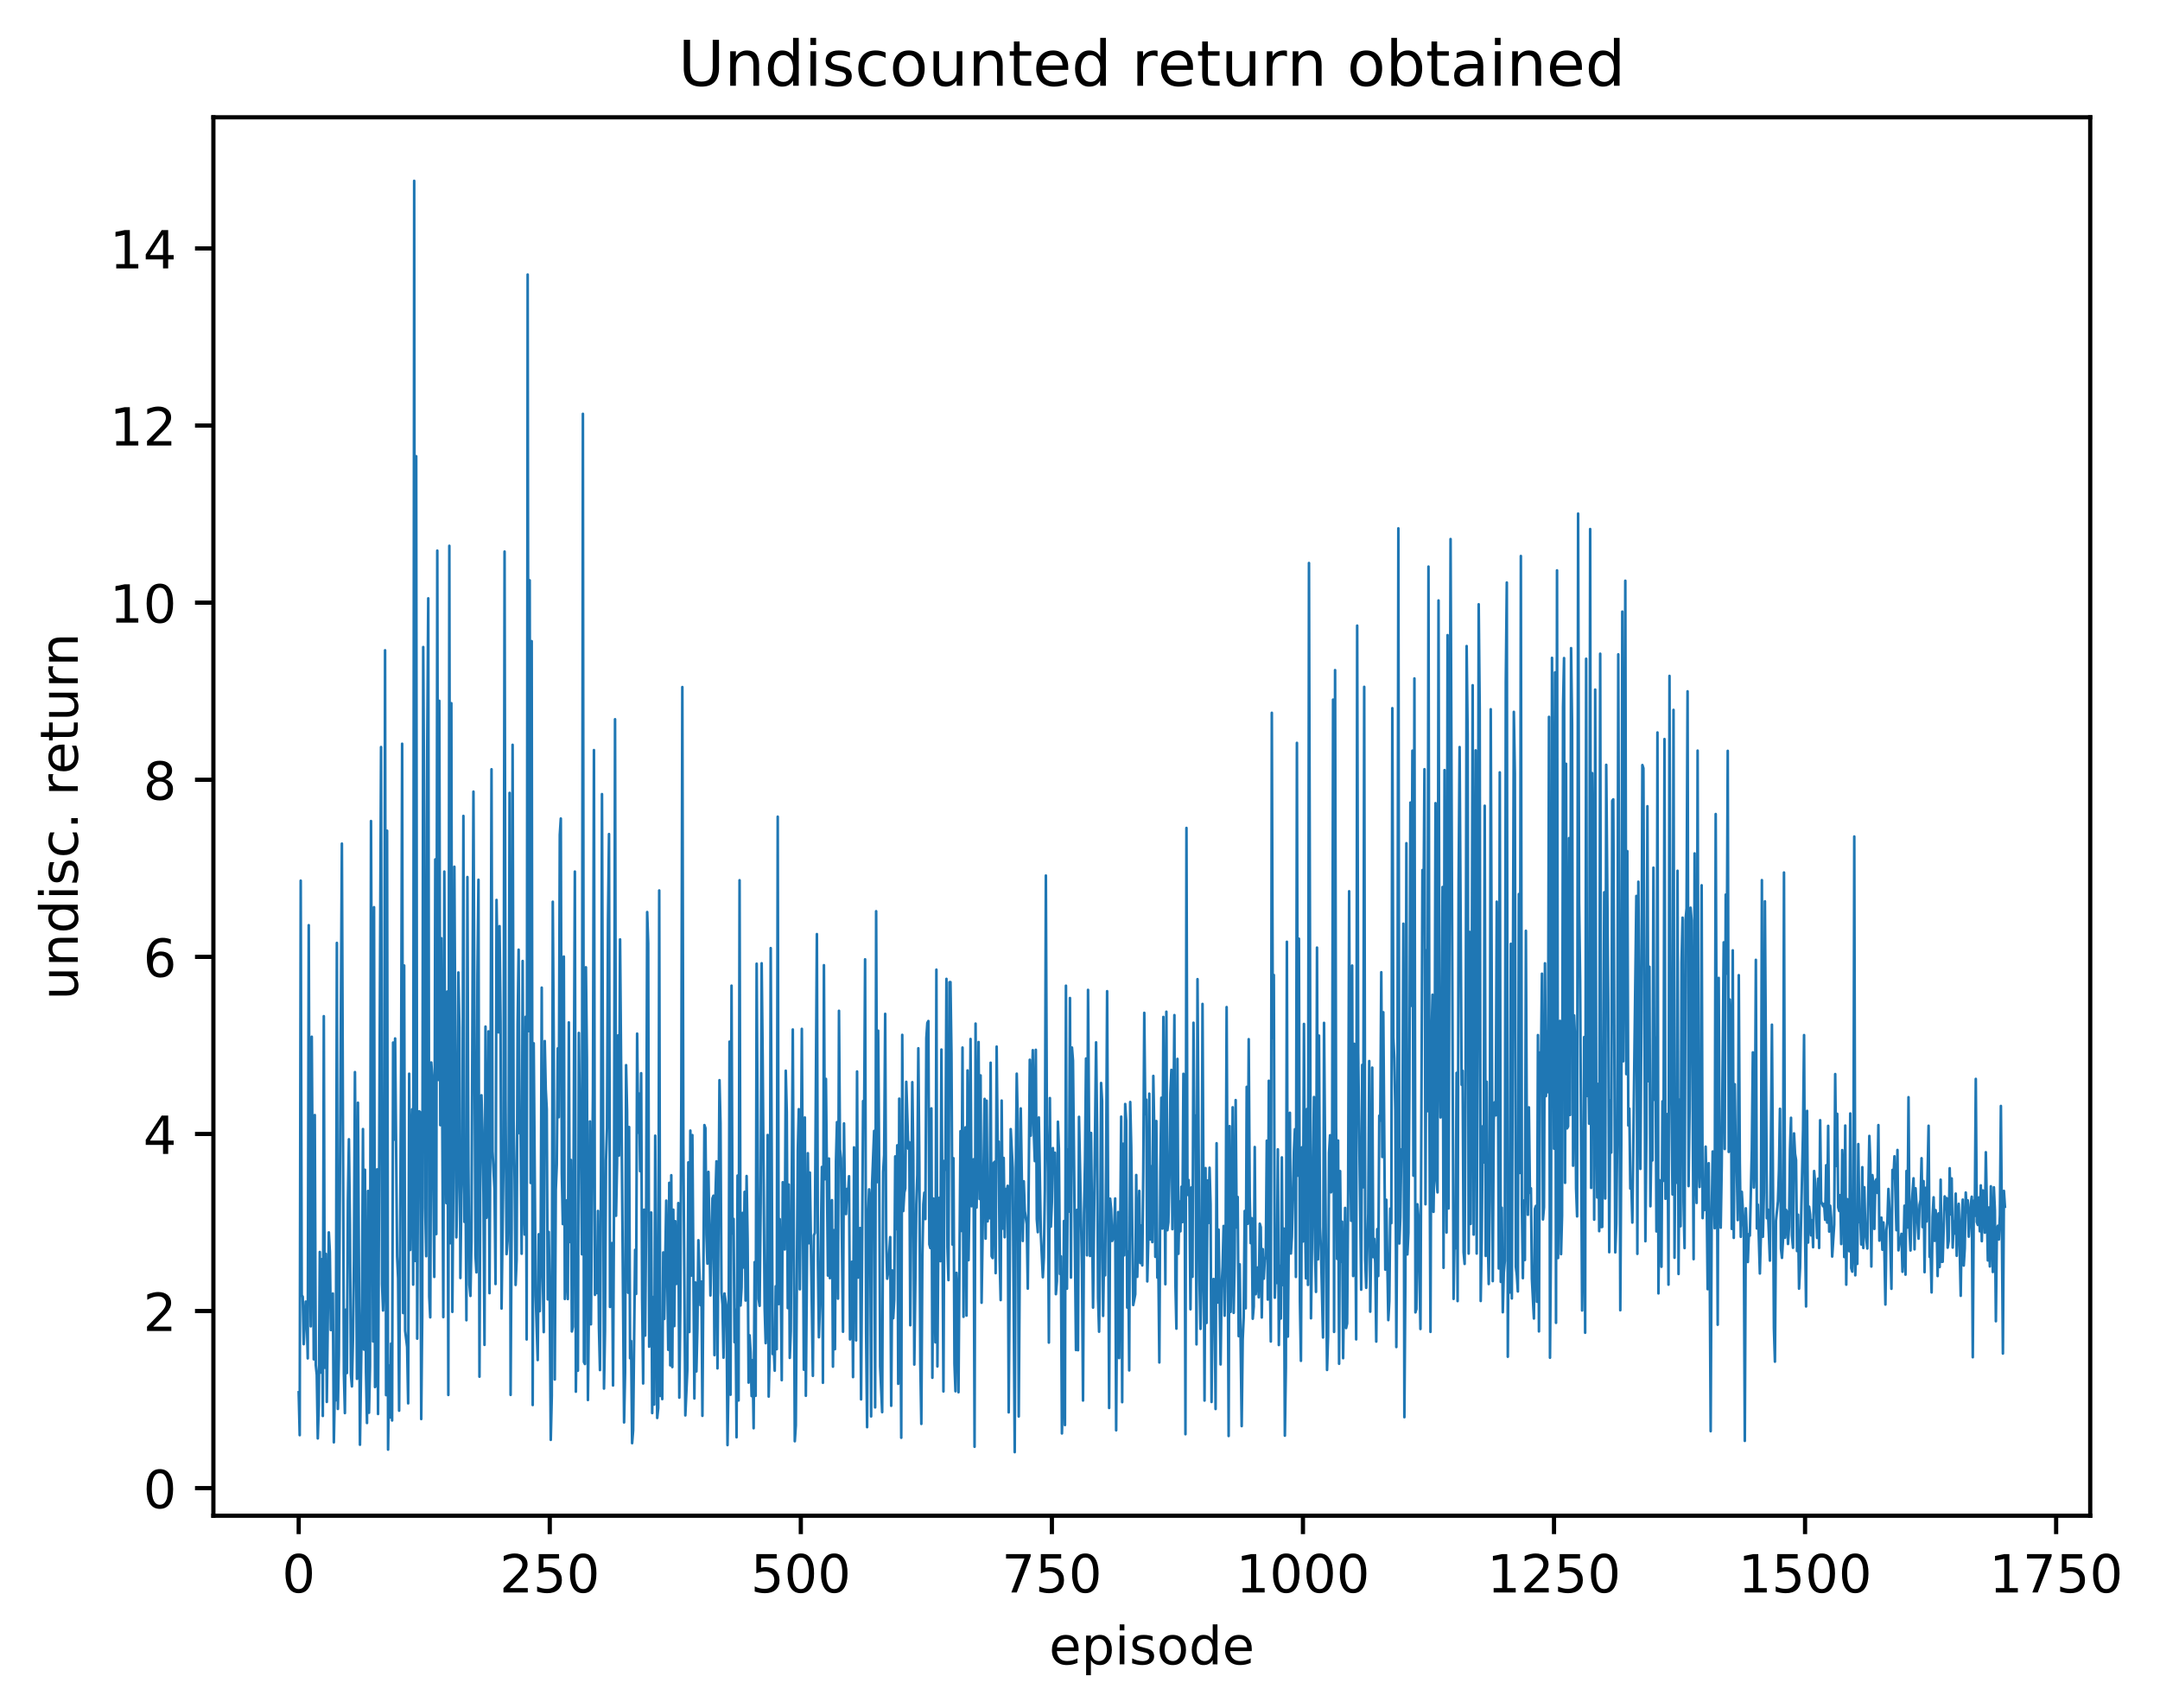 <?xml version="1.0" encoding="utf-8" standalone="no"?>
<!DOCTYPE svg PUBLIC "-//W3C//DTD SVG 1.1//EN"
  "http://www.w3.org/Graphics/SVG/1.1/DTD/svg11.dtd">
<!-- Created with matplotlib (http://matplotlib.org/) -->
<svg height="325pt" version="1.1" viewBox="0 0 411 325" width="411pt" xmlns="http://www.w3.org/2000/svg" xmlns:xlink="http://www.w3.org/1999/xlink">
 <defs>
  <style type="text/css">
*{stroke-linecap:butt;stroke-linejoin:round;}
  </style>
 </defs>
 <g id="figure_1">
  <g id="patch_1">
   <path d="M 0 325.986 
L 411.161 325.986 
L 411.161 0 
L 0 0 
z
" style="fill:#ffffff;"/>
  </g>
  <g id="axes_1">
   <g id="patch_2">
    <path d="M 40.603 288.43 
L 397.723 288.43 
L 397.723 22.318 
L 40.603 22.318 
z
" style="fill:#ffffff;"/>
   </g>
   <g id="matplotlib.axis_1">
    <g id="xtick_1">
     <g id="line2d_1">
      <defs>
       <path d="M 0 0 
L 0 3.5 
" id="m3720508aba" style="stroke:#000000;stroke-width:0.8;"/>
      </defs>
      <g>
       <use style="stroke:#000000;stroke-width:0.8;" x="56.836" xlink:href="#m3720508aba" y="288.43"/>
      </g>
     </g>
     <g id="text_1">
      <!-- 0 -->
      <defs>
       <path d="M 31.781 66.406 
Q 24.172 66.406 20.328 58.906 
Q 16.5 51.422 16.5 36.375 
Q 16.5 21.391 20.328 13.891 
Q 24.172 6.391 31.781 6.391 
Q 39.453 6.391 43.281 13.891 
Q 47.125 21.391 47.125 36.375 
Q 47.125 51.422 43.281 58.906 
Q 39.453 66.406 31.781 66.406 
z
M 31.781 74.219 
Q 44.047 74.219 50.516 64.516 
Q 56.984 54.828 56.984 36.375 
Q 56.984 17.969 50.516 8.266 
Q 44.047 -1.422 31.781 -1.422 
Q 19.531 -1.422 13.062 8.266 
Q 6.594 17.969 6.594 36.375 
Q 6.594 54.828 13.062 64.516 
Q 19.531 74.219 31.781 74.219 
z
" id="DejaVuSans-30"/>
      </defs>
      <g transform="translate(53.655 303.029)scale(0.1 -0.1)">
       <use xlink:href="#DejaVuSans-30"/>
      </g>
     </g>
    </g>
    <g id="xtick_2">
     <g id="line2d_2">
      <g>
       <use style="stroke:#000000;stroke-width:0.8;" x="104.607" xlink:href="#m3720508aba" y="288.43"/>
      </g>
     </g>
     <g id="text_2">
      <!-- 250 -->
      <defs>
       <path d="M 19.188 8.297 
L 53.609 8.297 
L 53.609 0 
L 7.328 0 
L 7.328 8.297 
Q 12.938 14.109 22.625 23.891 
Q 32.328 33.688 34.812 36.531 
Q 39.547 41.844 41.422 45.531 
Q 43.312 49.219 43.312 52.781 
Q 43.312 58.594 39.234 62.25 
Q 35.156 65.922 28.609 65.922 
Q 23.969 65.922 18.812 64.312 
Q 13.672 62.703 7.812 59.422 
L 7.812 69.391 
Q 13.766 71.781 18.938 73 
Q 24.125 74.219 28.422 74.219 
Q 39.75 74.219 46.484 68.547 
Q 53.219 62.891 53.219 53.422 
Q 53.219 48.922 51.531 44.891 
Q 49.859 40.875 45.406 35.406 
Q 44.188 33.984 37.641 27.219 
Q 31.109 20.453 19.188 8.297 
z
" id="DejaVuSans-32"/>
       <path d="M 10.797 72.906 
L 49.516 72.906 
L 49.516 64.594 
L 19.828 64.594 
L 19.828 46.734 
Q 21.969 47.469 24.109 47.828 
Q 26.266 48.188 28.422 48.188 
Q 40.625 48.188 47.75 41.5 
Q 54.891 34.812 54.891 23.391 
Q 54.891 11.625 47.562 5.094 
Q 40.234 -1.422 26.906 -1.422 
Q 22.312 -1.422 17.547 -0.641 
Q 12.797 0.141 7.719 1.703 
L 7.719 11.625 
Q 12.109 9.234 16.797 8.062 
Q 21.484 6.891 26.703 6.891 
Q 35.156 6.891 40.078 11.328 
Q 45.016 15.766 45.016 23.391 
Q 45.016 31 40.078 35.438 
Q 35.156 39.891 26.703 39.891 
Q 22.75 39.891 18.812 39.016 
Q 14.891 38.141 10.797 36.281 
z
" id="DejaVuSans-35"/>
      </defs>
      <g transform="translate(95.064 303.029)scale(0.1 -0.1)">
       <use xlink:href="#DejaVuSans-32"/>
       <use x="63.623" xlink:href="#DejaVuSans-35"/>
       <use x="127.246" xlink:href="#DejaVuSans-30"/>
      </g>
     </g>
    </g>
    <g id="xtick_3">
     <g id="line2d_3">
      <g>
       <use style="stroke:#000000;stroke-width:0.8;" x="152.379" xlink:href="#m3720508aba" y="288.43"/>
      </g>
     </g>
     <g id="text_3">
      <!-- 500 -->
      <g transform="translate(142.835 303.029)scale(0.1 -0.1)">
       <use xlink:href="#DejaVuSans-35"/>
       <use x="63.623" xlink:href="#DejaVuSans-30"/>
       <use x="127.246" xlink:href="#DejaVuSans-30"/>
      </g>
     </g>
    </g>
    <g id="xtick_4">
     <g id="line2d_4">
      <g>
       <use style="stroke:#000000;stroke-width:0.8;" x="200.15" xlink:href="#m3720508aba" y="288.43"/>
      </g>
     </g>
     <g id="text_4">
      <!-- 750 -->
      <defs>
       <path d="M 8.203 72.906 
L 55.078 72.906 
L 55.078 68.703 
L 28.609 0 
L 18.312 0 
L 43.219 64.594 
L 8.203 64.594 
z
" id="DejaVuSans-37"/>
      </defs>
      <g transform="translate(190.606 303.029)scale(0.1 -0.1)">
       <use xlink:href="#DejaVuSans-37"/>
       <use x="63.623" xlink:href="#DejaVuSans-35"/>
       <use x="127.246" xlink:href="#DejaVuSans-30"/>
      </g>
     </g>
    </g>
    <g id="xtick_5">
     <g id="line2d_5">
      <g>
       <use style="stroke:#000000;stroke-width:0.8;" x="247.922" xlink:href="#m3720508aba" y="288.43"/>
      </g>
     </g>
     <g id="text_5">
      <!-- 1000 -->
      <defs>
       <path d="M 12.406 8.297 
L 28.516 8.297 
L 28.516 63.922 
L 10.984 60.406 
L 10.984 69.391 
L 28.422 72.906 
L 38.281 72.906 
L 38.281 8.297 
L 54.391 8.297 
L 54.391 0 
L 12.406 0 
z
" id="DejaVuSans-31"/>
      </defs>
      <g transform="translate(235.197 303.029)scale(0.1 -0.1)">
       <use xlink:href="#DejaVuSans-31"/>
       <use x="63.623" xlink:href="#DejaVuSans-30"/>
       <use x="127.246" xlink:href="#DejaVuSans-30"/>
       <use x="190.869" xlink:href="#DejaVuSans-30"/>
      </g>
     </g>
    </g>
    <g id="xtick_6">
     <g id="line2d_6">
      <g>
       <use style="stroke:#000000;stroke-width:0.8;" x="295.693" xlink:href="#m3720508aba" y="288.43"/>
      </g>
     </g>
     <g id="text_6">
      <!-- 1250 -->
      <g transform="translate(282.968 303.029)scale(0.1 -0.1)">
       <use xlink:href="#DejaVuSans-31"/>
       <use x="63.623" xlink:href="#DejaVuSans-32"/>
       <use x="127.246" xlink:href="#DejaVuSans-35"/>
       <use x="190.869" xlink:href="#DejaVuSans-30"/>
      </g>
     </g>
    </g>
    <g id="xtick_7">
     <g id="line2d_7">
      <g>
       <use style="stroke:#000000;stroke-width:0.8;" x="343.464" xlink:href="#m3720508aba" y="288.43"/>
      </g>
     </g>
     <g id="text_7">
      <!-- 1500 -->
      <g transform="translate(330.739 303.029)scale(0.1 -0.1)">
       <use xlink:href="#DejaVuSans-31"/>
       <use x="63.623" xlink:href="#DejaVuSans-35"/>
       <use x="127.246" xlink:href="#DejaVuSans-30"/>
       <use x="190.869" xlink:href="#DejaVuSans-30"/>
      </g>
     </g>
    </g>
    <g id="xtick_8">
     <g id="line2d_8">
      <g>
       <use style="stroke:#000000;stroke-width:0.8;" x="391.236" xlink:href="#m3720508aba" y="288.43"/>
      </g>
     </g>
     <g id="text_8">
      <!-- 1750 -->
      <g transform="translate(378.511 303.029)scale(0.1 -0.1)">
       <use xlink:href="#DejaVuSans-31"/>
       <use x="63.623" xlink:href="#DejaVuSans-37"/>
       <use x="127.246" xlink:href="#DejaVuSans-35"/>
       <use x="190.869" xlink:href="#DejaVuSans-30"/>
      </g>
     </g>
    </g>
    <g id="text_9">
     <!-- episode -->
     <defs>
      <path d="M 56.203 29.594 
L 56.203 25.203 
L 14.891 25.203 
Q 15.484 15.922 20.484 11.062 
Q 25.484 6.203 34.422 6.203 
Q 39.594 6.203 44.453 7.469 
Q 49.312 8.734 54.109 11.281 
L 54.109 2.781 
Q 49.266 0.734 44.188 -0.344 
Q 39.109 -1.422 33.891 -1.422 
Q 20.797 -1.422 13.156 6.188 
Q 5.516 13.812 5.516 26.812 
Q 5.516 40.234 12.766 48.109 
Q 20.016 56 32.328 56 
Q 43.359 56 49.781 48.891 
Q 56.203 41.797 56.203 29.594 
z
M 47.219 32.234 
Q 47.125 39.594 43.094 43.984 
Q 39.062 48.391 32.422 48.391 
Q 24.906 48.391 20.391 44.141 
Q 15.875 39.891 15.188 32.172 
z
" id="DejaVuSans-65"/>
      <path d="M 18.109 8.203 
L 18.109 -20.797 
L 9.078 -20.797 
L 9.078 54.688 
L 18.109 54.688 
L 18.109 46.391 
Q 20.953 51.266 25.266 53.625 
Q 29.594 56 35.594 56 
Q 45.562 56 51.781 48.094 
Q 58.016 40.188 58.016 27.297 
Q 58.016 14.406 51.781 6.484 
Q 45.562 -1.422 35.594 -1.422 
Q 29.594 -1.422 25.266 0.953 
Q 20.953 3.328 18.109 8.203 
z
M 48.688 27.297 
Q 48.688 37.203 44.609 42.844 
Q 40.531 48.484 33.406 48.484 
Q 26.266 48.484 22.188 42.844 
Q 18.109 37.203 18.109 27.297 
Q 18.109 17.391 22.188 11.75 
Q 26.266 6.109 33.406 6.109 
Q 40.531 6.109 44.609 11.75 
Q 48.688 17.391 48.688 27.297 
z
" id="DejaVuSans-70"/>
      <path d="M 9.422 54.688 
L 18.406 54.688 
L 18.406 0 
L 9.422 0 
z
M 9.422 75.984 
L 18.406 75.984 
L 18.406 64.594 
L 9.422 64.594 
z
" id="DejaVuSans-69"/>
      <path d="M 44.281 53.078 
L 44.281 44.578 
Q 40.484 46.531 36.375 47.5 
Q 32.281 48.484 27.875 48.484 
Q 21.188 48.484 17.844 46.438 
Q 14.5 44.391 14.5 40.281 
Q 14.5 37.156 16.891 35.375 
Q 19.281 33.594 26.516 31.984 
L 29.594 31.297 
Q 39.156 29.25 43.188 25.516 
Q 47.219 21.781 47.219 15.094 
Q 47.219 7.469 41.188 3.016 
Q 35.156 -1.422 24.609 -1.422 
Q 20.219 -1.422 15.453 -0.562 
Q 10.688 0.297 5.422 2 
L 5.422 11.281 
Q 10.406 8.688 15.234 7.391 
Q 20.062 6.109 24.812 6.109 
Q 31.156 6.109 34.562 8.281 
Q 37.984 10.453 37.984 14.406 
Q 37.984 18.062 35.516 20.016 
Q 33.062 21.969 24.703 23.781 
L 21.578 24.516 
Q 13.234 26.266 9.516 29.906 
Q 5.812 33.547 5.812 39.891 
Q 5.812 47.609 11.281 51.797 
Q 16.75 56 26.812 56 
Q 31.781 56 36.172 55.266 
Q 40.578 54.547 44.281 53.078 
z
" id="DejaVuSans-73"/>
      <path d="M 30.609 48.391 
Q 23.391 48.391 19.188 42.75 
Q 14.984 37.109 14.984 27.297 
Q 14.984 17.484 19.156 11.844 
Q 23.344 6.203 30.609 6.203 
Q 37.797 6.203 41.984 11.859 
Q 46.188 17.531 46.188 27.297 
Q 46.188 37.016 41.984 42.703 
Q 37.797 48.391 30.609 48.391 
z
M 30.609 56 
Q 42.328 56 49.016 48.375 
Q 55.719 40.766 55.719 27.297 
Q 55.719 13.875 49.016 6.219 
Q 42.328 -1.422 30.609 -1.422 
Q 18.844 -1.422 12.172 6.219 
Q 5.516 13.875 5.516 27.297 
Q 5.516 40.766 12.172 48.375 
Q 18.844 56 30.609 56 
z
" id="DejaVuSans-6f"/>
      <path d="M 45.406 46.391 
L 45.406 75.984 
L 54.391 75.984 
L 54.391 0 
L 45.406 0 
L 45.406 8.203 
Q 42.578 3.328 38.25 0.953 
Q 33.938 -1.422 27.875 -1.422 
Q 17.969 -1.422 11.734 6.484 
Q 5.516 14.406 5.516 27.297 
Q 5.516 40.188 11.734 48.094 
Q 17.969 56 27.875 56 
Q 33.938 56 38.25 53.625 
Q 42.578 51.266 45.406 46.391 
z
M 14.797 27.297 
Q 14.797 17.391 18.875 11.75 
Q 22.953 6.109 30.078 6.109 
Q 37.203 6.109 41.297 11.75 
Q 45.406 17.391 45.406 27.297 
Q 45.406 37.203 41.297 42.844 
Q 37.203 48.484 30.078 48.484 
Q 22.953 48.484 18.875 42.844 
Q 14.797 37.203 14.797 27.297 
z
" id="DejaVuSans-64"/>
     </defs>
     <g transform="translate(199.608 316.707)scale(0.1 -0.1)">
      <use xlink:href="#DejaVuSans-65"/>
      <use x="61.523" xlink:href="#DejaVuSans-70"/>
      <use x="125" xlink:href="#DejaVuSans-69"/>
      <use x="152.783" xlink:href="#DejaVuSans-73"/>
      <use x="204.883" xlink:href="#DejaVuSans-6f"/>
      <use x="266.064" xlink:href="#DejaVuSans-64"/>
      <use x="329.541" xlink:href="#DejaVuSans-65"/>
     </g>
    </g>
   </g>
   <g id="matplotlib.axis_2">
    <g id="ytick_1">
     <g id="line2d_9">
      <defs>
       <path d="M 0 0 
L -3.5 0 
" id="mb11ad87364" style="stroke:#000000;stroke-width:0.8;"/>
      </defs>
      <g>
       <use style="stroke:#000000;stroke-width:0.8;" x="40.603" xlink:href="#mb11ad87364" y="283.181"/>
      </g>
     </g>
     <g id="text_10">
      <!-- 0 -->
      <g transform="translate(27.241 286.981)scale(0.1 -0.1)">
       <use xlink:href="#DejaVuSans-30"/>
      </g>
     </g>
    </g>
    <g id="ytick_2">
     <g id="line2d_10">
      <g>
       <use style="stroke:#000000;stroke-width:0.8;" x="40.603" xlink:href="#mb11ad87364" y="249.481"/>
      </g>
     </g>
     <g id="text_11">
      <!-- 2 -->
      <g transform="translate(27.241 253.28)scale(0.1 -0.1)">
       <use xlink:href="#DejaVuSans-32"/>
      </g>
     </g>
    </g>
    <g id="ytick_3">
     <g id="line2d_11">
      <g>
       <use style="stroke:#000000;stroke-width:0.8;" x="40.603" xlink:href="#mb11ad87364" y="215.781"/>
      </g>
     </g>
     <g id="text_12">
      <!-- 4 -->
      <defs>
       <path d="M 37.797 64.312 
L 12.891 25.391 
L 37.797 25.391 
z
M 35.203 72.906 
L 47.609 72.906 
L 47.609 25.391 
L 58.016 25.391 
L 58.016 17.188 
L 47.609 17.188 
L 47.609 0 
L 37.797 0 
L 37.797 17.188 
L 4.891 17.188 
L 4.891 26.703 
z
" id="DejaVuSans-34"/>
      </defs>
      <g transform="translate(27.241 219.58)scale(0.1 -0.1)">
       <use xlink:href="#DejaVuSans-34"/>
      </g>
     </g>
    </g>
    <g id="ytick_4">
     <g id="line2d_12">
      <g>
       <use style="stroke:#000000;stroke-width:0.8;" x="40.603" xlink:href="#mb11ad87364" y="182.081"/>
      </g>
     </g>
     <g id="text_13">
      <!-- 6 -->
      <defs>
       <path d="M 33.016 40.375 
Q 26.375 40.375 22.484 35.828 
Q 18.609 31.297 18.609 23.391 
Q 18.609 15.531 22.484 10.953 
Q 26.375 6.391 33.016 6.391 
Q 39.656 6.391 43.531 10.953 
Q 47.406 15.531 47.406 23.391 
Q 47.406 31.297 43.531 35.828 
Q 39.656 40.375 33.016 40.375 
z
M 52.594 71.297 
L 52.594 62.312 
Q 48.875 64.062 45.094 64.984 
Q 41.312 65.922 37.594 65.922 
Q 27.828 65.922 22.672 59.328 
Q 17.531 52.734 16.797 39.406 
Q 19.672 43.656 24.016 45.922 
Q 28.375 48.188 33.594 48.188 
Q 44.578 48.188 50.953 41.516 
Q 57.328 34.859 57.328 23.391 
Q 57.328 12.156 50.688 5.359 
Q 44.047 -1.422 33.016 -1.422 
Q 20.359 -1.422 13.672 8.266 
Q 6.984 17.969 6.984 36.375 
Q 6.984 53.656 15.188 63.938 
Q 23.391 74.219 37.203 74.219 
Q 40.922 74.219 44.703 73.484 
Q 48.484 72.75 52.594 71.297 
z
" id="DejaVuSans-36"/>
      </defs>
      <g transform="translate(27.241 185.88)scale(0.1 -0.1)">
       <use xlink:href="#DejaVuSans-36"/>
      </g>
     </g>
    </g>
    <g id="ytick_5">
     <g id="line2d_13">
      <g>
       <use style="stroke:#000000;stroke-width:0.8;" x="40.603" xlink:href="#mb11ad87364" y="148.381"/>
      </g>
     </g>
     <g id="text_14">
      <!-- 8 -->
      <defs>
       <path d="M 31.781 34.625 
Q 24.75 34.625 20.719 30.859 
Q 16.703 27.094 16.703 20.516 
Q 16.703 13.922 20.719 10.156 
Q 24.75 6.391 31.781 6.391 
Q 38.812 6.391 42.859 10.172 
Q 46.922 13.969 46.922 20.516 
Q 46.922 27.094 42.891 30.859 
Q 38.875 34.625 31.781 34.625 
z
M 21.922 38.812 
Q 15.578 40.375 12.031 44.719 
Q 8.5 49.078 8.5 55.328 
Q 8.5 64.062 14.719 69.141 
Q 20.953 74.219 31.781 74.219 
Q 42.672 74.219 48.875 69.141 
Q 55.078 64.062 55.078 55.328 
Q 55.078 49.078 51.531 44.719 
Q 48 40.375 41.703 38.812 
Q 48.828 37.156 52.797 32.312 
Q 56.781 27.484 56.781 20.516 
Q 56.781 9.906 50.312 4.234 
Q 43.844 -1.422 31.781 -1.422 
Q 19.734 -1.422 13.25 4.234 
Q 6.781 9.906 6.781 20.516 
Q 6.781 27.484 10.781 32.312 
Q 14.797 37.156 21.922 38.812 
z
M 18.312 54.391 
Q 18.312 48.734 21.844 45.562 
Q 25.391 42.391 31.781 42.391 
Q 38.141 42.391 41.719 45.562 
Q 45.312 48.734 45.312 54.391 
Q 45.312 60.062 41.719 63.234 
Q 38.141 66.406 31.781 66.406 
Q 25.391 66.406 21.844 63.234 
Q 18.312 60.062 18.312 54.391 
z
" id="DejaVuSans-38"/>
      </defs>
      <g transform="translate(27.241 152.18)scale(0.1 -0.1)">
       <use xlink:href="#DejaVuSans-38"/>
      </g>
     </g>
    </g>
    <g id="ytick_6">
     <g id="line2d_14">
      <g>
       <use style="stroke:#000000;stroke-width:0.8;" x="40.603" xlink:href="#mb11ad87364" y="114.681"/>
      </g>
     </g>
     <g id="text_15">
      <!-- 10 -->
      <g transform="translate(20.878 118.48)scale(0.1 -0.1)">
       <use xlink:href="#DejaVuSans-31"/>
       <use x="63.623" xlink:href="#DejaVuSans-30"/>
      </g>
     </g>
    </g>
    <g id="ytick_7">
     <g id="line2d_15">
      <g>
       <use style="stroke:#000000;stroke-width:0.8;" x="40.603" xlink:href="#mb11ad87364" y="80.98"/>
      </g>
     </g>
     <g id="text_16">
      <!-- 12 -->
      <g transform="translate(20.878 84.78)scale(0.1 -0.1)">
       <use xlink:href="#DejaVuSans-31"/>
       <use x="63.623" xlink:href="#DejaVuSans-32"/>
      </g>
     </g>
    </g>
    <g id="ytick_8">
     <g id="line2d_16">
      <g>
       <use style="stroke:#000000;stroke-width:0.8;" x="40.603" xlink:href="#mb11ad87364" y="47.28"/>
      </g>
     </g>
     <g id="text_17">
      <!-- 14 -->
      <g transform="translate(20.878 51.079)scale(0.1 -0.1)">
       <use xlink:href="#DejaVuSans-31"/>
       <use x="63.623" xlink:href="#DejaVuSans-34"/>
      </g>
     </g>
    </g>
    <g id="text_18">
     <!-- undisc. return -->
     <defs>
      <path d="M 8.5 21.578 
L 8.5 54.688 
L 17.484 54.688 
L 17.484 21.922 
Q 17.484 14.156 20.5 10.266 
Q 23.531 6.391 29.594 6.391 
Q 36.859 6.391 41.078 11.031 
Q 45.312 15.672 45.312 23.688 
L 45.312 54.688 
L 54.297 54.688 
L 54.297 0 
L 45.312 0 
L 45.312 8.406 
Q 42.047 3.422 37.719 1 
Q 33.406 -1.422 27.688 -1.422 
Q 18.266 -1.422 13.375 4.438 
Q 8.5 10.297 8.5 21.578 
z
M 31.109 56 
z
" id="DejaVuSans-75"/>
      <path d="M 54.891 33.016 
L 54.891 0 
L 45.906 0 
L 45.906 32.719 
Q 45.906 40.484 42.875 44.328 
Q 39.844 48.188 33.797 48.188 
Q 26.516 48.188 22.312 43.547 
Q 18.109 38.922 18.109 30.906 
L 18.109 0 
L 9.078 0 
L 9.078 54.688 
L 18.109 54.688 
L 18.109 46.188 
Q 21.344 51.125 25.703 53.562 
Q 30.078 56 35.797 56 
Q 45.219 56 50.047 50.172 
Q 54.891 44.344 54.891 33.016 
z
" id="DejaVuSans-6e"/>
      <path d="M 48.781 52.594 
L 48.781 44.188 
Q 44.969 46.297 41.141 47.344 
Q 37.312 48.391 33.406 48.391 
Q 24.656 48.391 19.812 42.844 
Q 14.984 37.312 14.984 27.297 
Q 14.984 17.281 19.812 11.734 
Q 24.656 6.203 33.406 6.203 
Q 37.312 6.203 41.141 7.25 
Q 44.969 8.297 48.781 10.406 
L 48.781 2.094 
Q 45.016 0.344 40.984 -0.531 
Q 36.969 -1.422 32.422 -1.422 
Q 20.062 -1.422 12.781 6.344 
Q 5.516 14.109 5.516 27.297 
Q 5.516 40.672 12.859 48.328 
Q 20.219 56 33.016 56 
Q 37.156 56 41.109 55.141 
Q 45.062 54.297 48.781 52.594 
z
" id="DejaVuSans-63"/>
      <path d="M 10.688 12.406 
L 21 12.406 
L 21 0 
L 10.688 0 
z
" id="DejaVuSans-2e"/>
      <path id="DejaVuSans-20"/>
      <path d="M 41.109 46.297 
Q 39.594 47.172 37.812 47.578 
Q 36.031 48 33.891 48 
Q 26.266 48 22.188 43.047 
Q 18.109 38.094 18.109 28.812 
L 18.109 0 
L 9.078 0 
L 9.078 54.688 
L 18.109 54.688 
L 18.109 46.188 
Q 20.953 51.172 25.484 53.578 
Q 30.031 56 36.531 56 
Q 37.453 56 38.578 55.875 
Q 39.703 55.766 41.062 55.516 
z
" id="DejaVuSans-72"/>
      <path d="M 18.312 70.219 
L 18.312 54.688 
L 36.812 54.688 
L 36.812 47.703 
L 18.312 47.703 
L 18.312 18.016 
Q 18.312 11.328 20.141 9.422 
Q 21.969 7.516 27.594 7.516 
L 36.812 7.516 
L 36.812 0 
L 27.594 0 
Q 17.188 0 13.234 3.875 
Q 9.281 7.766 9.281 18.016 
L 9.281 47.703 
L 2.688 47.703 
L 2.688 54.688 
L 9.281 54.688 
L 9.281 70.219 
z
" id="DejaVuSans-74"/>
     </defs>
     <g transform="translate(14.798 190.29)rotate(-90)scale(0.1 -0.1)">
      <use xlink:href="#DejaVuSans-75"/>
      <use x="63.379" xlink:href="#DejaVuSans-6e"/>
      <use x="126.758" xlink:href="#DejaVuSans-64"/>
      <use x="190.234" xlink:href="#DejaVuSans-69"/>
      <use x="218.018" xlink:href="#DejaVuSans-73"/>
      <use x="270.117" xlink:href="#DejaVuSans-63"/>
      <use x="325.098" xlink:href="#DejaVuSans-2e"/>
      <use x="356.885" xlink:href="#DejaVuSans-20"/>
      <use x="388.672" xlink:href="#DejaVuSans-72"/>
      <use x="429.754" xlink:href="#DejaVuSans-65"/>
      <use x="491.277" xlink:href="#DejaVuSans-74"/>
      <use x="530.486" xlink:href="#DejaVuSans-75"/>
      <use x="593.865" xlink:href="#DejaVuSans-72"/>
      <use x="634.963" xlink:href="#DejaVuSans-6e"/>
     </g>
    </g>
   </g>
   <g id="line2d_17">
    <path clip-path="url(#p9e71c54c09)" d="M 56.836 264.946 
L 57.027 273.101 
L 57.218 167.582 
L 57.409 246.461 
L 57.6 246.755 
L 57.791 255.789 
L 58.173 247.682 
L 58.365 250.297 
L 58.556 258.49 
L 58.747 176.059 
L 58.938 235.98 
L 59.129 252.391 
L 59.32 197.281 
L 59.702 258.674 
L 59.893 212.183 
L 60.084 259.763 
L 60.275 261.618 
L 60.466 273.717 
L 60.658 267.451 
L 60.849 238.244 
L 61.04 261.198 
L 61.231 239.617 
L 61.422 269.447 
L 61.613 193.375 
L 61.804 260.278 
L 61.995 238.595 
L 62.186 266.775 
L 62.568 234.516 
L 62.76 238.214 
L 62.951 253.108 
L 63.142 250.601 
L 63.333 246.149 
L 63.524 274.461 
L 63.715 263.583 
L 63.906 266.465 
L 64.097 179.431 
L 64.288 268.109 
L 64.479 257.923 
L 65.053 160.536 
L 65.435 261.363 
L 65.626 268.898 
L 65.817 249.21 
L 66.008 261.278 
L 66.199 228.539 
L 66.39 216.798 
L 66.581 233.086 
L 66.772 261.558 
L 66.963 263.821 
L 67.154 255.061 
L 67.346 239.899 
L 67.537 204.014 
L 67.919 262.381 
L 68.11 209.839 
L 68.492 274.921 
L 68.874 248.378 
L 69.065 214.849 
L 69.256 256.819 
L 69.448 222.593 
L 69.639 261.046 
L 69.83 270.786 
L 70.021 226.624 
L 70.212 268.832 
L 70.403 259.955 
L 70.594 156.24 
L 70.976 255.271 
L 71.167 172.637 
L 71.358 263.949 
L 71.549 263.615 
L 71.741 222.524 
L 71.932 269.069 
L 72.505 142.16 
L 72.696 244.31 
L 72.887 249.376 
L 73.078 242.168 
L 73.269 123.746 
L 73.46 265.484 
L 73.651 158.079 
L 73.842 275.85 
L 74.034 259.841 
L 74.225 269.734 
L 74.416 255.674 
L 74.607 270.306 
L 74.798 198.391 
L 74.989 216.862 
L 75.18 197.613 
L 75.562 239.05 
L 75.753 243.252 
L 75.944 268.442 
L 76.327 202.202 
L 76.518 141.527 
L 76.709 249.862 
L 76.9 183.725 
L 77.091 253.243 
L 77.473 256.326 
L 77.664 267.045 
L 77.855 204.32 
L 78.046 237.86 
L 78.237 217.977 
L 78.429 211.091 
L 78.62 244.452 
L 78.811 34.414 
L 79.002 239.944 
L 79.193 86.82 
L 79.384 254.734 
L 79.575 213.883 
L 79.766 211.471 
L 79.957 211.656 
L 80.148 270.032 
L 80.339 250.47 
L 80.53 123.128 
L 80.722 157.006 
L 80.913 229.782 
L 81.104 239.044 
L 81.295 142.188 
L 81.486 113.86 
L 81.677 246.678 
L 81.868 250.679 
L 82.059 202.182 
L 82.25 204.965 
L 82.632 242.986 
L 82.824 163.537 
L 83.015 234.835 
L 83.206 104.779 
L 83.397 205.506 
L 83.588 133.36 
L 83.779 214.11 
L 83.97 178.538 
L 84.352 250.637 
L 84.543 165.853 
L 84.734 213.952 
L 84.925 228.948 
L 85.117 188.683 
L 85.308 265.451 
L 85.499 103.862 
L 85.69 236.572 
L 85.881 133.819 
L 86.072 249.637 
L 86.263 223.79 
L 86.454 164.934 
L 86.836 235.458 
L 87.027 225.967 
L 87.218 185.052 
L 87.41 195.521 
L 87.601 243.193 
L 87.792 227.337 
L 87.983 220.925 
L 88.174 155.265 
L 88.365 232.515 
L 88.556 221.187 
L 88.747 251.228 
L 88.938 166.895 
L 89.129 221.949 
L 89.32 244.473 
L 89.512 246.606 
L 89.703 236.301 
L 90.085 150.639 
L 90.467 238.769 
L 90.658 242.119 
L 90.849 185.476 
L 91.04 167.41 
L 91.231 261.97 
L 91.422 216.277 
L 91.613 208.418 
L 91.805 215.007 
L 91.996 227.235 
L 92.187 255.916 
L 92.378 195.354 
L 92.569 231.733 
L 92.76 228.88 
L 92.951 196.264 
L 93.142 246.081 
L 93.333 210.294 
L 93.524 146.387 
L 93.715 219.093 
L 94.098 226.389 
L 94.289 244.339 
L 94.48 171.254 
L 94.862 196.454 
L 95.053 176.237 
L 95.244 194.69 
L 95.435 249.005 
L 95.817 219.594 
L 96.008 104.959 
L 96.199 209.316 
L 96.391 238.653 
L 96.582 236.145 
L 96.773 222.898 
L 96.964 150.881 
L 97.155 265.438 
L 97.346 233.889 
L 97.537 141.732 
L 97.728 213.287 
L 97.919 224.265 
L 98.11 244.511 
L 98.301 239.71 
L 98.493 194.726 
L 98.684 180.718 
L 98.875 215.674 
L 99.066 215.21 
L 99.257 238.578 
L 99.448 182.872 
L 99.639 228.036 
L 99.83 234.925 
L 100.021 193.484 
L 100.212 254.887 
L 100.403 52.247 
L 100.594 196.223 
L 100.786 110.431 
L 100.977 225.106 
L 101.168 122.007 
L 101.359 267.366 
L 101.55 198.531 
L 101.932 246.525 
L 102.314 258.81 
L 102.505 234.871 
L 102.696 249.506 
L 102.887 235.817 
L 103.079 187.941 
L 103.27 242.116 
L 103.461 253.488 
L 103.652 198.103 
L 103.843 207.286 
L 104.034 211.085 
L 104.225 247.263 
L 104.416 234.423 
L 104.607 247.98 
L 104.798 273.995 
L 104.989 265.614 
L 105.181 171.597 
L 105.372 199.491 
L 105.563 262.503 
L 105.754 226.39 
L 105.945 221.626 
L 106.136 199.493 
L 106.327 212.591 
L 106.518 158.887 
L 106.709 155.762 
L 106.9 223.279 
L 107.091 232.94 
L 107.282 182.029 
L 107.474 247.186 
L 107.665 242.769 
L 107.856 228.409 
L 108.047 247.199 
L 108.238 194.556 
L 108.429 236.352 
L 108.62 220.724 
L 108.811 253.367 
L 109.002 252.466 
L 109.384 165.855 
L 109.575 264.826 
L 109.767 247.189 
L 109.958 260.833 
L 110.149 196.558 
L 110.34 215.9 
L 110.531 217.562 
L 110.722 238.681 
L 110.913 78.748 
L 111.104 259.171 
L 111.295 259.559 
L 111.486 184.071 
L 111.677 201.32 
L 111.869 266.413 
L 112.06 248.672 
L 112.251 213.396 
L 112.442 252.007 
L 112.824 207.974 
L 113.015 142.738 
L 113.206 246.399 
L 113.397 243.741 
L 113.588 246.058 
L 113.779 230.431 
L 113.97 252.75 
L 114.162 260.716 
L 114.353 224.009 
L 114.544 151.114 
L 114.926 264.235 
L 115.117 253.299 
L 115.308 220.763 
L 115.499 214.7 
L 115.69 175.195 
L 115.881 158.716 
L 116.072 248.701 
L 116.263 237.795 
L 116.455 236.551 
L 116.646 263.645 
L 116.837 228.716 
L 117.028 136.869 
L 117.219 231.351 
L 117.41 221.405 
L 117.601 197.027 
L 117.792 219.895 
L 117.983 178.761 
L 118.748 270.675 
L 118.939 261.116 
L 119.13 202.692 
L 119.321 211.54 
L 119.512 245.99 
L 119.703 214.471 
L 119.894 258.462 
L 120.085 255.187 
L 120.276 274.624 
L 120.467 272.198 
L 120.85 237.846 
L 121.041 246.224 
L 121.232 196.692 
L 121.423 215.55 
L 121.614 208.107 
L 121.805 222.873 
L 121.996 204.223 
L 122.187 247.131 
L 122.378 263.266 
L 122.569 230.197 
L 122.76 254.15 
L 122.951 231.103 
L 123.143 173.558 
L 123.334 179.534 
L 123.525 256.273 
L 123.907 230.733 
L 124.098 268.897 
L 124.289 246.813 
L 124.48 267.28 
L 124.671 216.113 
L 125.053 269.826 
L 125.245 267.906 
L 125.436 169.451 
L 125.627 265.629 
L 125.818 257.548 
L 126.009 266.24 
L 126.2 238.331 
L 126.391 250.987 
L 126.773 228.47 
L 127.155 256.859 
L 127.346 225.085 
L 127.538 259.814 
L 127.729 223.634 
L 127.92 260.145 
L 128.111 230.195 
L 128.302 252.352 
L 128.493 232.382 
L 128.684 244.328 
L 128.875 242.483 
L 129.066 228.938 
L 129.257 265.957 
L 129.448 248.595 
L 129.639 209.008 
L 129.831 130.744 
L 130.022 217.554 
L 130.404 269.34 
L 130.786 260.618 
L 130.977 221.189 
L 131.168 253.465 
L 131.359 215.144 
L 131.55 242.733 
L 131.741 216 
L 132.124 266.115 
L 132.315 244.046 
L 132.506 260.971 
L 132.697 252.831 
L 132.888 236.01 
L 133.27 248.363 
L 133.461 243.881 
L 133.652 269.42 
L 134.034 214.096 
L 134.226 214.677 
L 134.417 234.957 
L 134.608 240.461 
L 134.799 222.995 
L 135.181 246.517 
L 135.563 228.05 
L 135.754 227.536 
L 135.945 257.87 
L 136.136 227.507 
L 136.327 220.988 
L 136.519 260.39 
L 136.901 205.554 
L 137.092 213.703 
L 137.283 245.947 
L 137.474 248.222 
L 137.665 258.353 
L 137.856 246.143 
L 138.238 248.818 
L 138.429 274.988 
L 138.621 261.974 
L 138.812 198.217 
L 139.003 265.403 
L 139.194 187.564 
L 139.385 234.724 
L 139.576 231.947 
L 139.767 255.419 
L 139.958 249.23 
L 140.149 273.502 
L 140.34 223.701 
L 140.531 266.497 
L 140.722 167.507 
L 140.914 248.424 
L 141.105 245.014 
L 141.296 230.809 
L 141.487 241.193 
L 141.678 226.803 
L 141.869 247.479 
L 142.06 223.79 
L 142.251 235.831 
L 142.442 263.103 
L 142.633 254.102 
L 142.824 257.412 
L 143.015 265.663 
L 143.207 258.828 
L 143.398 271.782 
L 143.589 240.171 
L 143.78 265.614 
L 143.971 183.384 
L 144.353 247.146 
L 144.544 248.486 
L 144.735 229.022 
L 144.926 183.304 
L 145.117 201.116 
L 145.5 249.02 
L 145.691 255.591 
L 145.882 250.058 
L 146.073 215.977 
L 146.264 265.757 
L 146.455 257.379 
L 146.646 180.418 
L 147.028 257.66 
L 147.219 255.956 
L 147.41 260.829 
L 147.602 244.773 
L 147.793 256.738 
L 147.984 155.412 
L 148.175 248.149 
L 148.366 231.992 
L 148.557 242.819 
L 148.748 262.634 
L 148.939 224.968 
L 149.13 226.694 
L 149.321 237.761 
L 149.512 203.746 
L 149.703 211.7 
L 149.895 248.921 
L 150.086 225.411 
L 150.277 258.398 
L 150.468 253.286 
L 150.85 195.906 
L 151.232 274.254 
L 151.423 271.267 
L 151.805 218.903 
L 151.997 211.069 
L 152.188 245.346 
L 152.379 227.162 
L 152.57 195.785 
L 152.952 260.645 
L 153.143 212.654 
L 153.334 265.604 
L 153.716 219.451 
L 153.907 236.577 
L 154.098 223.131 
L 154.672 261.812 
L 154.863 235.075 
L 155.054 234.617 
L 155.436 177.751 
L 155.627 239.835 
L 155.818 254.469 
L 156.009 248.495 
L 156.391 222.06 
L 156.583 263.135 
L 156.774 183.669 
L 156.965 224.399 
L 157.156 205.307 
L 157.538 242.734 
L 157.729 220.46 
L 157.92 243.221 
L 158.111 239.547 
L 158.302 228.384 
L 158.493 260.061 
L 158.685 234.088 
L 158.876 256.738 
L 159.067 220.948 
L 159.258 213.528 
L 159.449 247.121 
L 159.64 192.347 
L 159.831 218.717 
L 160.022 220.398 
L 160.404 253.421 
L 160.595 213.776 
L 160.786 229.544 
L 160.978 231.028 
L 161.169 226.237 
L 161.36 227.482 
L 161.551 223.827 
L 161.742 254.876 
L 162.124 240.092 
L 162.315 262.053 
L 162.506 218.336 
L 162.697 224.118 
L 162.888 255.07 
L 163.079 203.894 
L 163.271 243.111 
L 163.462 241.339 
L 163.653 233.691 
L 163.844 266.287 
L 164.226 209.527 
L 164.417 214.608 
L 164.608 182.553 
L 164.799 253.363 
L 164.99 271.579 
L 165.181 231.621 
L 165.373 226.326 
L 165.564 228.335 
L 165.755 269.531 
L 165.946 225.18 
L 166.328 215.198 
L 166.519 267.816 
L 166.71 173.403 
L 166.901 224.953 
L 167.092 196.131 
L 167.283 220.787 
L 167.474 259.984 
L 167.857 268.719 
L 168.048 222.964 
L 168.239 219.768 
L 168.43 192.927 
L 168.621 235.423 
L 168.812 243.331 
L 169.003 242.009 
L 169.385 235.413 
L 169.576 267.507 
L 169.767 241.756 
L 169.959 250.848 
L 170.15 247.259 
L 170.341 220.055 
L 170.532 233.904 
L 170.723 217.941 
L 170.914 263.33 
L 171.105 209.064 
L 171.487 273.589 
L 171.678 196.927 
L 171.869 230.454 
L 172.061 226.975 
L 172.252 226.147 
L 172.443 205.863 
L 172.825 218.58 
L 173.016 217.352 
L 173.207 252.187 
L 173.589 205.929 
L 173.78 220.137 
L 173.971 259.664 
L 174.354 229.159 
L 174.545 223.585 
L 174.736 199.477 
L 174.927 221.317 
L 175.118 259.511 
L 175.309 270.958 
L 175.5 239.549 
L 175.691 229.134 
L 175.882 226.961 
L 176.073 231.982 
L 176.264 197.518 
L 176.455 194.65 
L 176.647 194.291 
L 176.838 236.787 
L 177.029 237.501 
L 177.22 210.918 
L 177.411 262.177 
L 177.602 228.073 
L 177.984 255.429 
L 178.175 184.521 
L 178.366 260.022 
L 178.557 233.751 
L 178.749 227.918 
L 178.94 239.984 
L 179.131 199.72 
L 179.513 264.779 
L 179.704 220.896 
L 179.895 222.603 
L 180.086 186.274 
L 180.277 237.335 
L 180.468 243.597 
L 180.659 186.903 
L 180.85 186.884 
L 181.042 200.579 
L 181.233 236.834 
L 181.424 220.399 
L 181.615 259.532 
L 181.806 264.745 
L 181.997 242.21 
L 182.188 247.153 
L 182.379 264.931 
L 182.761 215.254 
L 182.952 234.242 
L 183.143 199.342 
L 183.335 250.579 
L 183.526 224.515 
L 183.717 214.528 
L 183.908 250.345 
L 184.099 203.698 
L 184.29 239.798 
L 184.481 226.932 
L 184.672 197.712 
L 184.863 229.527 
L 185.054 220.896 
L 185.245 220.605 
L 185.437 275.306 
L 185.628 194.783 
L 185.819 229.78 
L 186.01 219.228 
L 186.201 198.289 
L 186.392 228.156 
L 186.583 204.644 
L 186.774 247.9 
L 187.347 209.108 
L 187.538 235.702 
L 187.73 209.451 
L 187.921 232.409 
L 188.112 228.569 
L 188.303 231.818 
L 188.494 202.229 
L 188.685 239.047 
L 188.876 239.4 
L 189.067 221.321 
L 189.258 221.076 
L 189.449 242.267 
L 189.64 199.161 
L 189.831 217.525 
L 190.023 217.234 
L 190.214 239.75 
L 190.405 247.399 
L 190.596 209.433 
L 190.787 233.789 
L 190.978 220.346 
L 191.169 235.44 
L 191.36 226.267 
L 191.551 226.876 
L 191.742 225.649 
L 191.933 268.76 
L 192.316 214.865 
L 192.698 222.323 
L 193.08 276.334 
L 193.271 224.604 
L 193.462 204.314 
L 193.653 213.48 
L 193.844 269.541 
L 194.226 210.925 
L 194.609 236.145 
L 194.8 224.791 
L 194.991 230.438 
L 195.373 232.963 
L 195.564 245.216 
L 195.946 201.668 
L 196.137 216.105 
L 196.519 199.839 
L 196.711 215.38 
L 196.902 220.952 
L 197.093 199.773 
L 197.284 232.012 
L 197.475 234.478 
L 197.666 212.642 
L 198.048 234.856 
L 198.43 243.05 
L 198.621 239.303 
L 198.813 226.418 
L 199.004 166.61 
L 199.195 214.021 
L 199.386 223.068 
L 199.577 255.483 
L 199.768 208.953 
L 199.959 233.425 
L 200.15 228.742 
L 200.341 218.468 
L 200.532 223.273 
L 200.723 219.356 
L 200.914 246.268 
L 201.106 243.769 
L 201.297 213.454 
L 201.488 218.663 
L 201.679 242.418 
L 201.87 239.068 
L 202.061 272.773 
L 202.252 264.318 
L 202.443 232.352 
L 202.634 271.175 
L 202.825 187.571 
L 203.016 245.223 
L 203.207 218.738 
L 203.399 230.565 
L 203.59 189.916 
L 203.781 243.108 
L 203.972 199.34 
L 204.163 201.833 
L 204.736 256.897 
L 204.927 230.228 
L 205.118 256.935 
L 205.309 212.527 
L 205.883 241.456 
L 206.074 266.507 
L 206.265 230.925 
L 206.456 220.843 
L 206.647 201.429 
L 206.838 238.878 
L 207.029 188.364 
L 207.411 238.999 
L 207.602 215.584 
L 207.985 248.824 
L 208.558 198.351 
L 208.749 214.497 
L 208.94 247.024 
L 209.131 253.411 
L 209.322 239.567 
L 209.513 206.082 
L 209.704 209.546 
L 209.895 250.406 
L 210.087 237.963 
L 210.278 242.681 
L 210.469 221.926 
L 210.66 188.617 
L 211.042 267.925 
L 211.233 228.094 
L 211.424 230.071 
L 211.615 236.144 
L 211.806 235.663 
L 211.997 233.864 
L 212.188 228.06 
L 212.38 272.175 
L 212.571 240.158 
L 212.762 230.649 
L 212.953 258.431 
L 213.335 212.49 
L 213.526 266.822 
L 213.717 217.643 
L 213.908 238.876 
L 214.099 210.081 
L 214.29 213.282 
L 214.482 248.821 
L 214.673 238.159 
L 214.864 260.777 
L 215.055 209.705 
L 215.246 218.088 
L 215.628 248.336 
L 216.01 246.286 
L 216.201 223.598 
L 216.392 242.968 
L 216.775 226.614 
L 216.966 240.343 
L 217.157 233.188 
L 217.348 240.799 
L 217.539 222.99 
L 217.73 192.738 
L 217.921 212.019 
L 218.112 209.257 
L 218.303 243.839 
L 218.494 235.828 
L 218.685 208.117 
L 218.876 235.865 
L 219.068 221.928 
L 219.259 236.365 
L 219.45 204.738 
L 219.641 215.681 
L 219.832 239.167 
L 220.023 213.327 
L 220.214 243.109 
L 220.405 240.08 
L 220.596 259.264 
L 220.787 222.738 
L 220.978 208.892 
L 221.17 233.795 
L 221.361 193.512 
L 221.743 244.379 
L 221.934 192.522 
L 222.125 234.101 
L 222.316 232.584 
L 222.507 224.159 
L 222.698 208.057 
L 222.889 203.588 
L 223.08 233.901 
L 223.463 193.168 
L 223.654 244.104 
L 223.845 252.827 
L 224.036 201.496 
L 224.227 238.586 
L 224.418 228.626 
L 224.609 234.311 
L 224.8 225.816 
L 224.991 232.554 
L 225.182 204.336 
L 225.373 206.3 
L 225.564 272.918 
L 225.756 157.552 
L 225.947 227.382 
L 226.138 224.532 
L 226.329 227.905 
L 226.52 249.144 
L 226.711 225.955 
L 226.902 242.958 
L 227.093 194.619 
L 227.284 217.978 
L 227.475 212.276 
L 227.666 255.823 
L 227.858 186.325 
L 228.24 243.746 
L 228.431 252.878 
L 228.622 244.035 
L 228.813 191.041 
L 229.195 266.514 
L 229.386 222.282 
L 229.577 251.746 
L 229.768 224.637 
L 229.959 232.709 
L 230.151 222.21 
L 230.342 229.158 
L 230.533 266.786 
L 230.724 247.825 
L 230.915 243.376 
L 231.106 246.622 
L 231.297 268.123 
L 231.488 217.548 
L 231.679 247.871 
L 231.87 233.987 
L 232.252 259.642 
L 232.444 245.016 
L 232.635 241.004 
L 232.826 233.289 
L 233.017 250.366 
L 233.208 238.82 
L 233.399 191.643 
L 233.781 273.257 
L 233.972 214.288 
L 234.163 249.637 
L 234.354 239.271 
L 234.546 210.709 
L 234.737 249.827 
L 234.928 239.337 
L 235.119 209.337 
L 235.31 233.583 
L 235.501 227.779 
L 235.692 254.257 
L 235.883 240.589 
L 236.265 271.379 
L 236.456 254.885 
L 236.647 250.716 
L 236.839 230.437 
L 237.03 248.957 
L 237.221 206.823 
L 237.412 232.878 
L 237.603 197.75 
L 237.794 227.765 
L 237.985 236.571 
L 238.176 231.804 
L 238.367 250.942 
L 238.558 248.629 
L 238.749 218.27 
L 238.94 246.282 
L 239.323 241.194 
L 239.514 246.868 
L 239.705 232.86 
L 239.896 233.539 
L 240.087 250.706 
L 240.278 237.699 
L 240.469 243.322 
L 240.66 239.678 
L 240.851 239.172 
L 241.042 217.067 
L 241.234 247.293 
L 241.425 205.663 
L 241.616 241.561 
L 241.807 255.276 
L 241.998 135.642 
L 242.189 197.511 
L 242.38 185.537 
L 242.571 246.943 
L 242.762 240.079 
L 242.953 244.143 
L 243.144 218.708 
L 243.335 255.947 
L 243.527 240.88 
L 243.718 250.909 
L 243.909 220.244 
L 244.1 244.54 
L 244.291 233.787 
L 244.482 273.195 
L 244.673 260.166 
L 244.864 179.215 
L 245.055 254.341 
L 245.437 211.754 
L 245.628 238.536 
L 245.82 235.349 
L 246.202 219.134 
L 246.393 214.885 
L 246.584 242.988 
L 246.775 141.365 
L 246.966 223.725 
L 247.157 178.624 
L 247.348 247.673 
L 247.539 258.955 
L 247.73 218.325 
L 247.922 236.246 
L 248.113 194.847 
L 248.304 230.095 
L 248.495 243.257 
L 248.686 211.033 
L 248.877 244.505 
L 249.068 107.137 
L 249.45 250.858 
L 250.023 208.759 
L 250.215 237.8 
L 250.406 245.834 
L 250.597 180.324 
L 250.788 239.648 
L 250.979 197.065 
L 251.17 233.468 
L 251.361 238.157 
L 251.743 254.512 
L 251.934 194.643 
L 252.316 241.128 
L 252.508 260.689 
L 252.699 254.276 
L 252.89 219.371 
L 253.081 216.031 
L 253.272 226.892 
L 253.463 226.198 
L 253.654 133.134 
L 253.845 253.451 
L 254.036 127.519 
L 254.227 214.137 
L 254.418 239.564 
L 254.61 217.036 
L 254.801 259.512 
L 254.992 222.857 
L 255.183 240.106 
L 255.374 232.479 
L 255.565 258.452 
L 255.947 229.857 
L 256.138 252.712 
L 256.329 251.839 
L 256.52 227.03 
L 256.711 169.6 
L 256.903 215.725 
L 257.094 232.309 
L 257.285 183.739 
L 257.476 242.814 
L 257.667 198.633 
L 258.049 254.874 
L 258.24 119.055 
L 258.431 200.161 
L 259.004 245.411 
L 259.196 202.643 
L 259.387 225.932 
L 259.578 130.703 
L 259.769 239.695 
L 259.96 245.065 
L 260.342 230.999 
L 260.533 201.909 
L 260.724 249.601 
L 260.915 235.642 
L 261.106 203.162 
L 261.298 239.226 
L 261.489 235.752 
L 261.68 240.421 
L 261.871 255.288 
L 262.062 233.891 
L 262.253 242.813 
L 262.444 212.311 
L 262.635 213.26 
L 262.826 185.008 
L 263.017 220.164 
L 263.208 192.623 
L 263.591 241.596 
L 263.782 228.306 
L 264.164 251.208 
L 264.355 247.591 
L 264.546 229.979 
L 264.737 232.751 
L 264.928 134.762 
L 265.119 197.405 
L 265.31 201.434 
L 265.501 211.261 
L 265.692 256.33 
L 265.884 224.058 
L 266.075 100.542 
L 266.266 236.623 
L 266.457 231.615 
L 266.648 218.699 
L 266.839 219.427 
L 267.03 175.775 
L 267.221 269.682 
L 267.412 243.441 
L 267.603 160.458 
L 267.794 238.705 
L 267.986 234.583 
L 268.177 207.346 
L 268.368 152.724 
L 268.559 191.395 
L 268.75 142.849 
L 268.941 223.716 
L 269.132 129.102 
L 269.323 249.731 
L 269.514 249.089 
L 269.705 229.17 
L 269.896 231.534 
L 270.279 252.897 
L 270.661 165.562 
L 270.852 175.203 
L 271.043 146.375 
L 271.234 229.163 
L 271.425 180.834 
L 271.616 211.444 
L 271.807 107.822 
L 271.998 213.824 
L 272.189 253.443 
L 272.38 197.966 
L 272.572 189.291 
L 272.763 230.607 
L 272.954 217.722 
L 273.145 152.834 
L 273.336 224.505 
L 273.527 226.903 
L 273.718 114.267 
L 273.909 199.319 
L 274.1 212.638 
L 274.291 205.536 
L 274.482 168.792 
L 274.674 241.255 
L 274.865 146.548 
L 275.056 210.433 
L 275.247 234.534 
L 275.438 120.86 
L 275.629 229.953 
L 276.011 102.578 
L 276.584 247.171 
L 276.775 234.925 
L 276.967 237.529 
L 277.158 204.155 
L 277.349 247.586 
L 277.54 167.856 
L 277.731 142.163 
L 278.113 206.427 
L 278.304 203.767 
L 278.495 238.293 
L 278.686 240.516 
L 278.877 203.61 
L 279.068 122.941 
L 279.26 139.798 
L 279.451 238.547 
L 279.642 177.335 
L 279.833 232.905 
L 280.024 195.247 
L 280.215 130.393 
L 280.406 234.934 
L 280.788 142.792 
L 280.979 238.54 
L 281.17 198.215 
L 281.362 114.991 
L 281.553 134.837 
L 281.744 247.569 
L 281.935 236.115 
L 282.126 214.325 
L 282.317 221.214 
L 282.508 153.328 
L 282.699 238.988 
L 282.89 205.845 
L 283.081 234.565 
L 283.272 244.341 
L 283.463 228.594 
L 283.655 134.964 
L 284.037 243.785 
L 284.228 213.018 
L 284.419 209.745 
L 284.61 212.237 
L 284.801 171.578 
L 284.992 192.742 
L 285.183 241.377 
L 285.374 146.983 
L 285.565 243.928 
L 285.756 229.823 
L 285.948 249.709 
L 286.139 242.188 
L 286.33 239.907 
L 286.521 129.782 
L 286.712 110.852 
L 286.903 258.176 
L 287.094 223.501 
L 287.285 245.951 
L 287.476 179.605 
L 287.667 247.082 
L 288.05 135.464 
L 288.241 147.267 
L 288.432 241.054 
L 288.623 242.671 
L 288.814 245.749 
L 289.005 170.135 
L 289.196 223.201 
L 289.387 105.803 
L 289.578 229.199 
L 289.769 243.225 
L 289.96 228.439 
L 290.151 239.771 
L 290.343 177.126 
L 290.534 219.702 
L 290.725 231.163 
L 290.916 210.727 
L 291.107 226.99 
L 291.298 226.126 
L 291.489 243.354 
L 291.871 250.901 
L 292.062 230.03 
L 292.253 229.47 
L 292.444 247.721 
L 292.636 196.969 
L 292.827 253.356 
L 293.018 200.287 
L 293.209 203.026 
L 293.4 185.288 
L 293.591 232.051 
L 293.782 229.739 
L 293.973 183.312 
L 294.164 208.581 
L 294.355 196.25 
L 294.546 207.83 
L 294.738 136.415 
L 294.929 258.365 
L 295.12 234.465 
L 295.311 125.187 
L 295.693 218.584 
L 295.884 127.952 
L 296.075 251.723 
L 296.266 108.537 
L 296.457 239.394 
L 296.648 222.143 
L 296.839 194.274 
L 297.031 238.651 
L 297.222 231.315 
L 297.413 134.496 
L 297.604 125.228 
L 297.795 225.081 
L 297.986 145.34 
L 298.177 214.721 
L 298.368 214.351 
L 298.559 159.487 
L 298.75 212.175 
L 298.941 123.334 
L 299.132 137.893 
L 299.324 221.824 
L 299.515 193.226 
L 299.706 197.983 
L 299.897 226.109 
L 300.088 231.468 
L 300.279 97.736 
L 300.47 171.639 
L 300.661 186.494 
L 301.043 249.375 
L 301.234 235.485 
L 301.426 197.352 
L 301.617 253.608 
L 301.808 125.356 
L 301.999 208.548 
L 302.19 198.654 
L 302.381 213.832 
L 302.572 100.677 
L 302.763 226.046 
L 302.954 147.126 
L 303.145 168.494 
L 303.336 232.093 
L 303.527 131.226 
L 303.719 207.028 
L 303.91 227.873 
L 304.101 206.253 
L 304.292 234.28 
L 304.483 124.396 
L 304.674 233.493 
L 304.865 233.477 
L 305.056 212.319 
L 305.247 169.798 
L 305.438 228.057 
L 305.629 145.543 
L 306.012 190.785 
L 306.203 238.285 
L 306.394 209.376 
L 306.585 219.323 
L 306.776 152.378 
L 306.967 152.107 
L 307.349 238.316 
L 307.54 232.82 
L 307.731 215.934 
L 307.922 124.515 
L 308.305 249.327 
L 308.496 217.502 
L 308.687 116.386 
L 308.878 201.95 
L 309.069 173.812 
L 309.26 110.51 
L 309.451 204.401 
L 309.642 161.969 
L 309.833 214.169 
L 310.024 210.957 
L 310.215 226.172 
L 310.407 225.266 
L 310.598 232.641 
L 311.362 170.494 
L 311.553 238.597 
L 311.744 167.786 
L 312.126 222.431 
L 312.317 194.142 
L 312.508 145.584 
L 312.7 146.194 
L 313.082 236.192 
L 313.273 215.753 
L 313.464 153.418 
L 313.655 205.747 
L 313.846 183.969 
L 314.037 229.54 
L 314.228 215.683 
L 314.419 220.824 
L 314.61 165.11 
L 314.802 209.285 
L 314.993 197.461 
L 315.184 234.329 
L 315.375 139.388 
L 315.566 246.121 
L 315.757 224.567 
L 316.139 241.051 
L 316.33 209.574 
L 316.521 224.703 
L 316.712 140.638 
L 316.903 228.12 
L 317.286 211.996 
L 317.477 244.456 
L 317.668 128.622 
L 317.859 195.432 
L 318.241 227.292 
L 318.432 135.085 
L 318.623 239.339 
L 318.814 212.601 
L 319.005 225.067 
L 319.196 165.698 
L 319.388 242.428 
L 319.579 209.241 
L 319.77 233.345 
L 319.961 183.187 
L 320.152 174.627 
L 320.343 228.707 
L 320.534 237.497 
L 320.725 175.137 
L 320.916 172.857 
L 321.107 131.554 
L 321.298 225.704 
L 321.489 211.209 
L 321.681 172.728 
L 321.872 175.157 
L 322.254 239.606 
L 322.445 162.402 
L 322.636 222.162 
L 322.827 228.907 
L 323.018 142.839 
L 323.209 220.687 
L 323.4 225.874 
L 323.591 218.999 
L 323.783 168.464 
L 323.974 231.801 
L 324.165 227.869 
L 324.356 230.239 
L 324.547 218.198 
L 324.738 227.495 
L 324.929 245.32 
L 325.12 221.345 
L 325.311 238.8 
L 325.502 272.342 
L 325.693 231.629 
L 325.884 219.12 
L 326.267 233.722 
L 326.458 154.907 
L 326.84 252.085 
L 327.031 186.085 
L 327.222 224.786 
L 327.413 233.616 
L 327.604 221.974 
L 327.986 179.325 
L 328.177 218.65 
L 328.369 170.232 
L 328.56 185.273 
L 328.751 142.88 
L 328.942 219.2 
L 329.133 190.196 
L 329.324 195.614 
L 329.515 233.853 
L 329.706 180.847 
L 329.897 235.558 
L 330.088 206.32 
L 330.279 220.539 
L 330.471 222.523 
L 330.662 232.178 
L 330.853 185.569 
L 331.044 221.047 
L 331.235 235.354 
L 331.426 226.795 
L 331.808 233.614 
L 331.999 274.189 
L 332.19 229.932 
L 332.572 240.149 
L 332.764 234.848 
L 332.955 235.129 
L 333.337 218.722 
L 333.528 200.261 
L 333.719 225.979 
L 333.91 219.558 
L 334.101 182.65 
L 334.292 233.767 
L 334.483 229.24 
L 334.865 242.336 
L 335.057 235.014 
L 335.248 167.482 
L 335.439 235.345 
L 335.63 226.966 
L 335.821 171.514 
L 336.203 231.817 
L 336.394 230.184 
L 336.776 239.886 
L 337.159 194.989 
L 337.541 252.75 
L 337.732 259.109 
L 337.923 232.338 
L 338.305 228.608 
L 338.496 222.745 
L 338.687 210.998 
L 338.878 237.597 
L 339.069 239.366 
L 339.26 236.005 
L 339.452 166.038 
L 339.643 235.534 
L 339.834 230.223 
L 340.025 230.615 
L 340.216 236.719 
L 340.407 233.494 
L 340.598 218.789 
L 340.789 212.707 
L 340.98 235.111 
L 341.171 237.443 
L 341.362 215.676 
L 341.553 219.524 
L 341.745 220.745 
L 341.936 238.068 
L 342.127 231.147 
L 342.318 245.222 
L 342.509 241.261 
L 343.082 214.978 
L 343.273 196.972 
L 343.464 234.875 
L 343.655 248.607 
L 343.847 211.386 
L 344.038 236.45 
L 344.229 229.618 
L 344.42 231.108 
L 344.611 235.078 
L 344.802 232.191 
L 344.993 237.339 
L 345.184 222.833 
L 345.375 225.105 
L 345.757 235.566 
L 345.948 224.302 
L 346.14 237.474 
L 346.331 213.17 
L 346.522 228.628 
L 346.904 229.547 
L 347.095 229.078 
L 347.286 232.13 
L 347.477 221.734 
L 347.668 232.649 
L 347.859 214.24 
L 348.05 234.354 
L 348.241 229.438 
L 348.433 231.704 
L 348.624 239.109 
L 349.006 233.031 
L 349.197 204.388 
L 349.388 221.866 
L 349.579 211.954 
L 349.77 229.754 
L 349.961 230.438 
L 350.152 227.422 
L 350.343 236.732 
L 350.535 218.852 
L 350.726 223.893 
L 350.917 239.208 
L 351.108 214.184 
L 351.299 244.456 
L 351.49 228.19 
L 351.681 235.417 
L 351.872 238.103 
L 352.063 211.885 
L 352.254 241.315 
L 352.445 241.984 
L 352.636 237.487 
L 352.828 159.187 
L 353.019 242.68 
L 353.21 235.447 
L 353.401 240.508 
L 353.592 217.708 
L 353.783 232.555 
L 353.974 231.766 
L 354.165 236.817 
L 354.356 222.104 
L 354.547 237.486 
L 354.738 225.927 
L 354.929 234.001 
L 355.312 237.581 
L 355.694 216.158 
L 355.885 221.418 
L 356.076 241.009 
L 356.267 223.617 
L 356.458 225.32 
L 356.649 233.853 
L 356.84 224.886 
L 357.031 224.411 
L 357.223 226.995 
L 357.414 214.093 
L 357.605 236.083 
L 357.987 231.709 
L 358.178 237.808 
L 358.369 232.618 
L 358.56 238.047 
L 358.751 248.24 
L 358.942 234.039 
L 359.133 232.442 
L 359.324 226.247 
L 359.516 230.033 
L 359.898 245.25 
L 360.089 222.63 
L 360.28 224.196 
L 360.471 220.038 
L 360.853 234.094 
L 361.044 218.83 
L 361.235 237.931 
L 361.426 236.214 
L 361.617 236.159 
L 361.809 234.784 
L 362 242.001 
L 362.191 238.289 
L 362.382 229.436 
L 362.573 242.555 
L 362.764 222.833 
L 362.955 233.59 
L 363.146 208.792 
L 363.337 234.124 
L 363.528 237.956 
L 363.719 229.808 
L 364.102 224.224 
L 364.293 237.739 
L 364.484 226.117 
L 365.057 235.706 
L 365.248 229.274 
L 365.439 228.362 
L 365.63 220.404 
L 365.821 233.514 
L 366.012 224.767 
L 366.204 242.086 
L 366.395 226.038 
L 366.586 232.435 
L 366.968 214.222 
L 367.159 239.169 
L 367.35 238.411 
L 367.541 245.937 
L 367.732 231.546 
L 367.923 227.841 
L 368.114 236.133 
L 368.305 230.28 
L 368.497 232.386 
L 368.688 242.825 
L 368.879 230.904 
L 369.07 241.106 
L 369.261 224.485 
L 369.452 240.108 
L 369.643 240.101 
L 370.025 227.669 
L 370.216 230.068 
L 370.407 227.997 
L 370.599 237.419 
L 370.79 236.135 
L 370.981 222.308 
L 371.172 231.098 
L 371.363 224.247 
L 371.554 237.404 
L 371.745 232.424 
L 371.936 234.736 
L 372.127 227.132 
L 372.318 238.966 
L 372.509 231.545 
L 372.7 229.072 
L 373.083 246.579 
L 373.274 232.18 
L 373.465 228.278 
L 373.656 240.824 
L 373.847 237.574 
L 374.038 226.927 
L 374.229 230.705 
L 374.42 228.419 
L 374.611 235.331 
L 374.993 229.217 
L 375.185 227.725 
L 375.376 258.271 
L 375.567 228.49 
L 375.758 231.368 
L 375.949 205.309 
L 376.14 232.514 
L 376.331 233.09 
L 376.522 227.872 
L 376.713 234.313 
L 376.904 225.571 
L 377.095 236.183 
L 377.287 226.527 
L 377.478 227.656 
L 377.669 234.566 
L 377.86 219.263 
L 378.242 239.852 
L 378.433 229.777 
L 378.624 240.991 
L 378.815 225.742 
L 379.197 242.053 
L 379.388 225.929 
L 379.58 230.337 
L 379.771 251.419 
L 379.962 233.942 
L 380.153 233.253 
L 380.344 235.869 
L 380.535 231.255 
L 380.726 210.456 
L 381.108 257.562 
L 381.299 226.617 
L 381.49 229.629 
L 381.49 229.629 
" style="fill:none;stroke:#1f77b4;stroke-linecap:square;stroke-width:0.5;"/>
   </g>
   <g id="patch_3">
    <path d="M 40.603 288.43 
L 40.603 22.318 
" style="fill:none;stroke:#000000;stroke-linecap:square;stroke-linejoin:miter;stroke-width:0.8;"/>
   </g>
   <g id="patch_4">
    <path d="M 397.723 288.43 
L 397.723 22.318 
" style="fill:none;stroke:#000000;stroke-linecap:square;stroke-linejoin:miter;stroke-width:0.8;"/>
   </g>
   <g id="patch_5">
    <path d="M 40.603 288.43 
L 397.723 288.43 
" style="fill:none;stroke:#000000;stroke-linecap:square;stroke-linejoin:miter;stroke-width:0.8;"/>
   </g>
   <g id="patch_6">
    <path d="M 40.603 22.318 
L 397.723 22.318 
" style="fill:none;stroke:#000000;stroke-linecap:square;stroke-linejoin:miter;stroke-width:0.8;"/>
   </g>
   <g id="text_19">
    <!-- Undiscounted return obtained -->
    <defs>
     <path d="M 8.688 72.906 
L 18.609 72.906 
L 18.609 28.609 
Q 18.609 16.891 22.844 11.734 
Q 27.094 6.594 36.625 6.594 
Q 46.094 6.594 50.344 11.734 
Q 54.594 16.891 54.594 28.609 
L 54.594 72.906 
L 64.5 72.906 
L 64.5 27.391 
Q 64.5 13.141 57.438 5.859 
Q 50.391 -1.422 36.625 -1.422 
Q 22.797 -1.422 15.734 5.859 
Q 8.688 13.141 8.688 27.391 
z
" id="DejaVuSans-55"/>
     <path d="M 48.688 27.297 
Q 48.688 37.203 44.609 42.844 
Q 40.531 48.484 33.406 48.484 
Q 26.266 48.484 22.188 42.844 
Q 18.109 37.203 18.109 27.297 
Q 18.109 17.391 22.188 11.75 
Q 26.266 6.109 33.406 6.109 
Q 40.531 6.109 44.609 11.75 
Q 48.688 17.391 48.688 27.297 
z
M 18.109 46.391 
Q 20.953 51.266 25.266 53.625 
Q 29.594 56 35.594 56 
Q 45.562 56 51.781 48.094 
Q 58.016 40.188 58.016 27.297 
Q 58.016 14.406 51.781 6.484 
Q 45.562 -1.422 35.594 -1.422 
Q 29.594 -1.422 25.266 0.953 
Q 20.953 3.328 18.109 8.203 
L 18.109 0 
L 9.078 0 
L 9.078 75.984 
L 18.109 75.984 
z
" id="DejaVuSans-62"/>
     <path d="M 34.281 27.484 
Q 23.391 27.484 19.188 25 
Q 14.984 22.516 14.984 16.5 
Q 14.984 11.719 18.141 8.906 
Q 21.297 6.109 26.703 6.109 
Q 34.188 6.109 38.703 11.406 
Q 43.219 16.703 43.219 25.484 
L 43.219 27.484 
z
M 52.203 31.203 
L 52.203 0 
L 43.219 0 
L 43.219 8.297 
Q 40.141 3.328 35.547 0.953 
Q 30.953 -1.422 24.312 -1.422 
Q 15.922 -1.422 10.953 3.297 
Q 6 8.016 6 15.922 
Q 6 25.141 12.172 29.828 
Q 18.359 34.516 30.609 34.516 
L 43.219 34.516 
L 43.219 35.406 
Q 43.219 41.609 39.141 45 
Q 35.062 48.391 27.688 48.391 
Q 23 48.391 18.547 47.266 
Q 14.109 46.141 10.016 43.891 
L 10.016 52.203 
Q 14.938 54.109 19.578 55.047 
Q 24.219 56 28.609 56 
Q 40.484 56 46.344 49.844 
Q 52.203 43.703 52.203 31.203 
z
" id="DejaVuSans-61"/>
    </defs>
    <g transform="translate(129.067 16.318)scale(0.12 -0.12)">
     <use xlink:href="#DejaVuSans-55"/>
     <use x="73.193" xlink:href="#DejaVuSans-6e"/>
     <use x="136.572" xlink:href="#DejaVuSans-64"/>
     <use x="200.049" xlink:href="#DejaVuSans-69"/>
     <use x="227.832" xlink:href="#DejaVuSans-73"/>
     <use x="279.932" xlink:href="#DejaVuSans-63"/>
     <use x="334.912" xlink:href="#DejaVuSans-6f"/>
     <use x="396.094" xlink:href="#DejaVuSans-75"/>
     <use x="459.473" xlink:href="#DejaVuSans-6e"/>
     <use x="522.852" xlink:href="#DejaVuSans-74"/>
     <use x="562.061" xlink:href="#DejaVuSans-65"/>
     <use x="623.584" xlink:href="#DejaVuSans-64"/>
     <use x="687.061" xlink:href="#DejaVuSans-20"/>
     <use x="718.848" xlink:href="#DejaVuSans-72"/>
     <use x="759.93" xlink:href="#DejaVuSans-65"/>
     <use x="821.453" xlink:href="#DejaVuSans-74"/>
     <use x="860.662" xlink:href="#DejaVuSans-75"/>
     <use x="924.041" xlink:href="#DejaVuSans-72"/>
     <use x="965.139" xlink:href="#DejaVuSans-6e"/>
     <use x="1028.518" xlink:href="#DejaVuSans-20"/>
     <use x="1060.305" xlink:href="#DejaVuSans-6f"/>
     <use x="1121.486" xlink:href="#DejaVuSans-62"/>
     <use x="1184.963" xlink:href="#DejaVuSans-74"/>
     <use x="1224.172" xlink:href="#DejaVuSans-61"/>
     <use x="1285.451" xlink:href="#DejaVuSans-69"/>
     <use x="1313.234" xlink:href="#DejaVuSans-6e"/>
     <use x="1376.613" xlink:href="#DejaVuSans-65"/>
     <use x="1438.137" xlink:href="#DejaVuSans-64"/>
    </g>
   </g>
  </g>
 </g>
 <defs>
  <clipPath id="p9e71c54c09">
   <rect height="266.112" width="357.12" x="40.603" y="22.318"/>
  </clipPath>
 </defs>
</svg>
